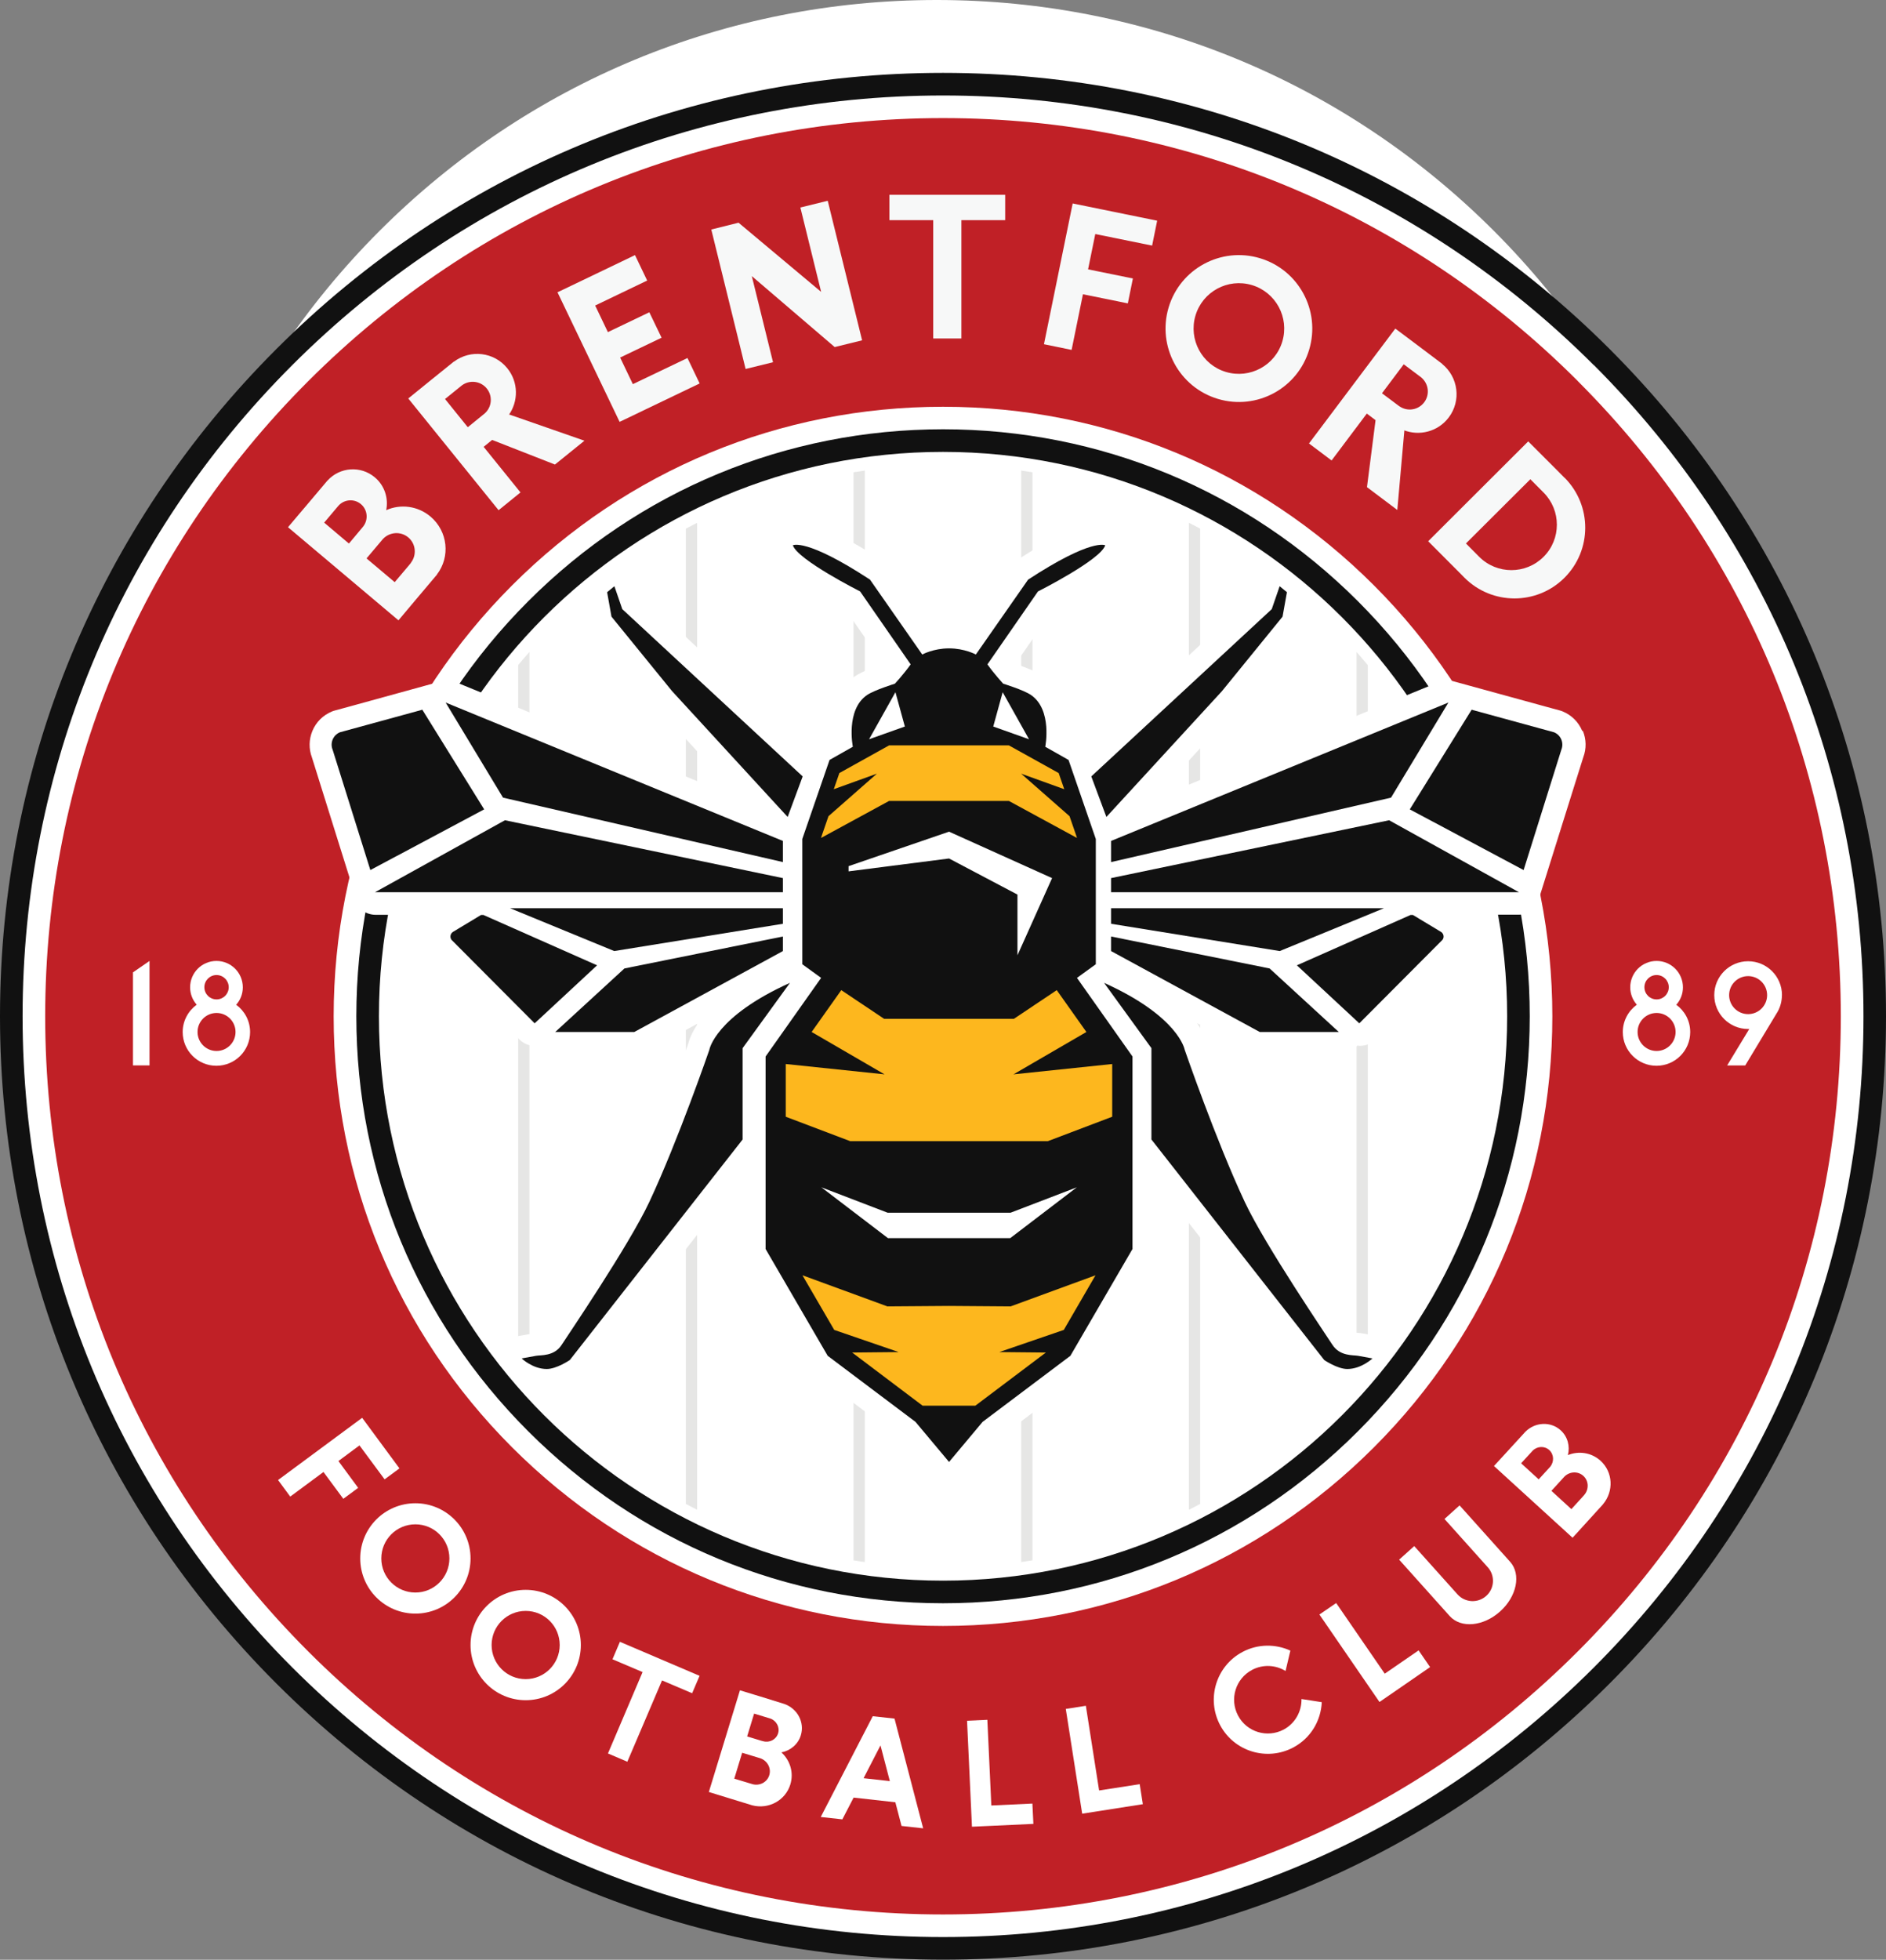 <?xml version="1.0" encoding="UTF-8"?>
<svg id="Layer_2" data-name="Layer 2" xmlns="http://www.w3.org/2000/svg" viewBox="0 0 246.22 255.74">
  <rect x="0" y="0" width="246.22" height="255.74" fill="#808080" stroke="none"/>
  <defs>
    <style>
      .cls-1 {
        fill: #f7f8f8;
      }

      .cls-1, .cls-2, .cls-3, .cls-4, .cls-5, .cls-6 {
        stroke-width: 0px;
      }

      .cls-2 {
        fill: #111;
      }

      .cls-3 {
        fill: #c02026;
      }

      .cls-4 {
        fill: #fff;
      }

      .cls-5 {
        fill: #fdb71e;
      }

      .cls-6 {
        fill: #e6e6e5;
      }
    </style>
  </defs>
  <g id="Layer_1-2" data-name="Layer 1">
    <path class="cls-4" d="m195.02,30.12C175.59,10.7,149.76,0,122.29,0s-53.3,10.7-72.73,30.12c-19.43,19.43-30.12,45.25-30.12,72.73s10.7,53.3,30.12,72.73c19.43,19.43,45.25,30.12,72.73,30.12s53.3-10.7,72.73-30.12c19.43-19.42,30.12-45.25,30.12-72.73s-10.7-53.3-30.12-72.73Z"/>
    <g>
      <path class="cls-2" d="m210.16,45.57c-23.25-23.25-54.17-36.06-87.05-36.06s-63.8,12.81-87.05,36.06C12.81,68.82,0,99.74,0,132.62s12.81,63.8,36.06,87.05c23.25,23.25,54.17,36.06,87.05,36.06s63.8-12.8,87.05-36.06c23.25-23.25,36.06-54.17,36.06-87.05s-12.81-63.8-36.06-87.05Z"/>
      <path class="cls-4" d="m208.08,47.66c-22.7-22.7-52.87-35.2-84.97-35.2s-62.27,12.5-84.97,35.2C15.45,70.35,2.95,100.53,2.95,132.62s12.5,62.27,35.2,84.97c22.7,22.69,52.87,35.19,84.97,35.19s62.27-12.5,84.97-35.19c22.7-22.7,35.19-52.87,35.19-84.97s-12.5-62.27-35.19-84.97Z"/>
      <path class="cls-3" d="m206,49.74c-22.14-22.14-51.58-34.33-82.88-34.33s-60.74,12.19-82.88,34.33C18.09,71.88,5.9,101.31,5.9,132.62s12.19,60.75,34.33,82.88c22.14,22.14,51.57,34.33,82.88,34.33s60.75-12.19,82.88-34.33c22.14-22.14,34.33-51.57,34.33-82.88s-12.19-60.75-34.33-82.88Z"/>
      <path class="cls-4" d="m179.36,76.38c-15.03-15.02-35-23.3-56.25-23.3s-41.22,8.27-56.25,23.3c-15.02,15.02-23.3,35-23.3,56.25s8.27,41.22,23.3,56.25c15.03,15.02,35,23.3,56.25,23.3s41.22-8.28,56.25-23.3c15.02-15.02,23.3-35,23.3-56.25s-8.28-41.22-23.3-56.25Z"/>
      <path class="cls-2" d="m177.28,78.46c-14.47-14.47-33.7-22.44-54.16-22.44s-39.7,7.97-54.16,22.44c-14.47,14.47-22.44,33.7-22.44,54.16s7.97,39.7,22.44,54.16c14.47,14.47,33.7,22.44,54.16,22.44s39.7-7.97,54.16-22.44c14.47-14.47,22.43-33.7,22.43-54.16s-7.97-39.7-22.43-54.16Zm-54.16,127.81c-40.68,0-73.65-32.97-73.65-73.65S82.44,58.97,123.11,58.97s73.65,32.97,73.65,73.65-32.97,73.65-73.65,73.65Z"/>
      <g>
        <path class="cls-6" d="m133.32,203.84c.49-.07.98-.15,1.47-.22V61.63c-.49-.08-.98-.15-1.47-.22v142.44Z"/>
        <path class="cls-6" d="m177.1,180.17c.5-.56.99-1.14,1.47-1.72v-91.65c-.48-.58-.98-1.15-1.47-1.72v95.09Z"/>
        <path class="cls-6" d="m155.21,197.02c.5-.25.99-.5,1.47-.76v-127.28c-.49-.26-.98-.51-1.47-.76v128.8Z"/>
        <path class="cls-6" d="m111.43,203.62c.49.08.98.16,1.47.22V61.41c-.49.07-.98.14-1.47.22v141.99Z"/>
        <path class="cls-6" d="m89.54,196.26c.49.26.98.51,1.47.76V68.23c-.49.25-.99.5-1.47.76v127.28Z"/>
        <path class="cls-6" d="m67.65,178.45c.48.58.98,1.15,1.47,1.72v-95.1c-.5.57-.99,1.14-1.47,1.72v91.65Z"/>
      </g>
      <path class="cls-4" d="m206.56,95.38c-.48-1.16-1.39-2.06-2.55-2.54-.11-.05-.23-.09-.35-.12l-1.65-.45-12.94-3.55c-.15-.11-1.16-.71-.87-.29.02.02.03.04.04.06l-1.45-.4.83,1.01-37.04,15.19,11.13-12.11s.08-.09.12-.13l7.91-9.71c.32-.39.53-.85.62-1.35l.57-3.19c.19-1.05-.25-.62-1.08-1.29l-2.42-1.1c-.53-.44-.88,1.1-1.55,1.1-.27,0,.66-2.91.4-2.84-.93.26-1.67.96-1.98,1.87l-.79,2.29-21.44,19.87c-.26-.45-.64-.83-1.1-1.09l-1.38-.78c.04-2.24-.45-5.61-3.33-7.57-.93-.63-2.56-1.24-3.61-1.59-.02-.02-.04-.05-.06-.07l4.94-7.12c8.63-4.44,9.35-6.66,9.59-7.4.43-1.33-.13-2.77-1.34-3.46-.53-.3-1.17-.46-1.91-.46-2.39,0-6.06,1.65-11.24,5.03-.31.21-.59.47-.8.78l-5.56,7.96c-.68-.15-1.48-.26-2.34-.26s-1.66.11-2.34.26l-5.56-7.96c-.21-.31-.49-.57-.8-.78-5.18-3.39-8.85-5.03-11.24-5.03-.74,0-1.38.15-1.91.46-1.21.69-1.77,2.14-1.34,3.46.24.74.96,2.96,9.59,7.4l4.94,7.12s-.04.05-.06.07c-1.05.35-2.67.96-3.61,1.59-2.88,1.95-3.37,5.32-3.33,7.57l-1.38.78c-.57.32-1.01.83-1.26,1.43l-21.8-20.21-.79-2.29c-.31-.91-1.06-1.61-1.98-1.87-.26-.07-.53-.11-.8-.11-.67,0-.86.6-1.39,1.03l-.57.98c-.82.68-2.07,1.18-1.88,2.23l.57,3.19c.09.49.3.96.62,1.35l7.91,9.71s.07.09.11.13l11.13,12.11-37.4-15.33c-.14-.06-.27-.1-.41-.13.16-.22.28-.38.28-.38l-1.08.3c-.47.02-.92.14-1.33.37l-11.12,3.06-2.02.55c-.12.03-.23.07-.35.12-1.16.48-2.07,1.38-2.55,2.54-.46,1.11-.48,2.33-.06,3.45l1.78,5.69h0l3.62,11.56c-.05.36-.03.72.06,1.08.34,1.3,1.51,2.21,2.86,2.21h8.24c-.7.57-1.17,1.37-1.31,2.28-.15.97.09,1.94.67,2.73.09.12.18.23.29.34l10.86,10.9c.57.58,1.33.87,2.09.87.11,0,.23-.02.34-.03.55.72,1.41,1.16,2.34,1.16h10.32c.49,0,.98-.12,1.41-.36l6.85-3.73c-.81,1.17-1.15,2.1-1.28,2.62-.45,1.3-4.19,11.98-7.68,19.43-1.46,3.11-5.02,8.92-10.57,17.26-.39.59-.57.85-.66,1-.15.05-.48.07-.66.08-.25.02-.52.04-.82.1-.57.11-1.78.32-1.79.32-1.1.19-2,.98-2.32,2.04-.33,1.07.41,1.17,1.21,1.94.23.23,1.95,3.26,4.89,3.26,2.04,0,4.09-1.28,4.67-1.68.25-.17.48-.38.66-.62l20.28-25.88v9.56c0,.52.14,1.03.4,1.48l8.11,13.94c.2.34.46.64.78.87l11.19,8.42,4.16,4.97c.56.67,1.39,1.06,2.26,1.06s1.7-.39,2.26-1.06l4.16-4.97,11.19-8.42c.31-.24.58-.53.78-.87l8.11-13.94c.26-.45.4-.96.4-1.48v-8.9l19.76,25.21c.19.24.41.45.66.62.58.39,2.63,1.68,4.67,1.68,2.94,0,4.09-3.65,4.33-3.87.8-.77,2.17-1.39,1.84-2.46-.33-1.07-1.29-.72-2.39-.91-.01,0-1.23-.21-1.79-.32-.3-.06-.58-.08-.82-.1-.18-.01-.51-.04-.66-.08-.1-.16-.28-.42-.66-1-5.55-8.34-9.11-14.15-10.57-17.26-3.45-7.36-7.22-18.12-7.68-19.44-.14-.53-.47-1.45-1.28-2.62l6.85,3.73c.43.24.92.36,1.41.36h10.32c.93,0,1.79-.44,2.34-1.16.11.01.23.03.34.03.76,0,1.51-.29,2.09-.87l10.86-10.9c.1-.11.2-.22.29-.34,1.16-1.58.86-3.78-.64-5.01h8.24c.83,0,1.31-.35,1.63-.92.11.51.24.94.24.94l5.12-16.33,1.33-4.23c.42-1.12.4-2.34-.06-3.45Z"/>
      <g>
        <g>
          <path class="cls-2" d="m55.13,92.61c-.06.02-.11.04-.15.05l-10.6,2.9c-.9.37-1.32,1.4-.95,2.29l4.92,15.69,14.86-7.92-8.08-13.01Z"/>
          <path class="cls-2" d="m77.95,125.97l-14.84-6.57s-.29,0-.31,0l-3.7,2.23c-.32.24-.39.69-.16,1.01l10.86,10.9,8.15-7.57Z"/>
          <polygon class="cls-2" points="102.21 112.5 102.21 109.74 58.18 91.68 65.67 104.09 102.21 112.5"/>
          <polygon class="cls-2" points="80.21 76.5 79.26 77.28 79.83 80.47 87.74 90.19 102.83 106.61 104.79 101.32 81.24 79.49 80.21 76.5"/>
          <polygon class="cls-2" points="102.21 114.59 65.92 107.04 48.96 116.43 102.21 116.43 102.21 114.59"/>
          <polygon class="cls-2" points="102.21 118.52 66.59 118.52 80.19 124.11 102.21 120.55 102.21 118.52"/>
          <polygon class="cls-2" points="82.81 134.67 102.21 124.11 102.21 122.21 81.52 126.38 72.49 134.67 82.81 134.67"/>
          <path class="cls-2" d="m92.61,136.99s-4.07,11.81-7.84,19.86c-2.67,5.7-10.92,17.82-11.42,18.61-.98,1.57-2.76,1.35-3.38,1.47-.61.12-1.87.34-1.87.34,0,0,1.44,1.38,3.28,1.38,1.29,0,3.01-1.17,3.01-1.17l22.56-28.78v-11.92l6.18-8.52c-9.77,4.4-10.52,8.72-10.52,8.72Z"/>
          <path class="cls-2" d="m202.88,95.56l-10.6-2.9s-.09-.03-.15-.05l-8.08,13.01,14.86,7.92,4.92-15.69c.37-.9-.05-1.92-.95-2.29Z"/>
          <path class="cls-2" d="m188.16,121.63l-3.7-2.23s-.29.01-.31,0l-14.84,6.57,8.15,7.57,10.86-10.9c.24-.32.17-.77-.16-1.01Z"/>
          <polygon class="cls-2" points="145.05 112.5 181.6 104.09 189.09 91.68 145.05 109.74 145.05 112.5"/>
          <polygon class="cls-2" points="159.53 90.19 167.44 80.47 168.01 77.28 167.06 76.5 166.03 79.49 142.47 101.32 144.44 106.61 159.53 90.19"/>
          <polygon class="cls-2" points="145.05 114.59 145.05 116.43 198.3 116.43 181.35 107.04 145.05 114.59"/>
          <polygon class="cls-2" points="145.05 118.52 145.05 120.55 167.07 124.11 180.68 118.52 145.05 118.52"/>
          <polygon class="cls-2" points="145.05 124.11 164.46 134.67 174.78 134.67 165.75 126.38 145.05 122.21 145.05 124.11"/>
          <path class="cls-2" d="m173.92,175.45c-.5-.8-8.75-12.91-11.42-18.61-3.77-8.05-7.84-19.86-7.84-19.86,0,0-.76-4.32-10.52-8.72l6.18,8.52v11.92l22.56,28.78s1.72,1.17,3.01,1.17c1.84,0,3.29-1.38,3.29-1.38,0,0-1.26-.22-1.87-.34-.62-.12-2.4.09-3.38-1.47Z"/>
        </g>
        <path class="cls-2" d="m140.6,127.61l2.46-1.78v-16.34l-3.56-10.32-3.04-1.72s.96-4.83-1.87-6.76c-.97-.66-3.62-1.47-3.62-1.47,0,0-1.14-1.23-2.06-2.52l6.6-9.52s8.17-4.11,8.78-6.02c0,0-1.72-.98-10.07,4.48l-6.82,9.77s-1.47-.8-3.5-.8-3.5.8-3.5.8l-6.82-9.77c-8.35-5.47-10.07-4.48-10.07-4.48.62,1.9,8.78,6.02,8.78,6.02l6.6,9.52c-.92,1.29-2.06,2.52-2.06,2.52,0,0-2.65.82-3.62,1.47-2.84,1.92-1.87,6.76-1.87,6.76l-3.04,1.72-3.56,10.32v16.34l2.46,1.78-7.25,10.26v25.12l8.11,13.94,11.46,8.62,4.38,5.23,4.38-5.23,11.46-8.62,8.11-13.94v-25.12l-7.25-10.26Zm-9.7-37.28l3.44,6.14-4.67-1.66,1.23-4.48Zm-14,0l1.23,4.48-4.67,1.66,3.44-6.14Zm-6.12,22.7l13.12-4.5,13.45,6.06-4.52,10.07v-7.92l-8.93-4.71-13.12,1.68v-.68Zm21.11,48.54h-15.97l-8.69-6.63,8.66,3.32h16.03l8.66-3.32-8.69,6.63Z"/>
        <polygon class="cls-5" points="140.48 108.97 139.63 106.51 133.31 100.96 138.94 102.99 138.21 100.88 131.71 97.27 123.89 97.27 116.07 97.27 109.58 100.88 108.85 102.99 114.48 100.96 108.16 106.51 107.31 108.97 107.19 109.35 116.07 104.52 123.89 104.52 131.71 104.52 140.6 109.35 140.48 108.97"/>
        <polygon class="cls-5" points="143.02 166.42 131.94 170.48 123.89 170.42 115.85 170.48 104.76 166.42 108.91 173.55 117.32 176.44 111.25 176.5 120.45 183.44 123.89 183.44 127.33 183.44 136.54 176.5 130.46 176.44 138.88 173.55 143.02 166.42"/>
        <polygon class="cls-5" points="132.31 140.2 141.83 134.67 137.96 129.21 132.37 132.95 123.89 132.95 115.42 132.95 109.83 129.21 105.96 134.67 115.48 140.2 102.58 138.85 102.58 145.73 111 148.92 123.89 148.92 136.79 148.92 145.2 145.73 145.2 138.85 132.31 140.2"/>
      </g>
      <path class="cls-4" d="m30.84,131.11c.54-.61.86-1.4.86-2.27,0-1.9-1.54-3.44-3.44-3.44s-3.44,1.54-3.44,3.44c0,.87.33,1.67.86,2.27-1.1.8-1.83,2.1-1.83,3.57,0,2.43,1.97,4.4,4.4,4.4s4.4-1.97,4.4-4.4c0-1.47-.72-2.77-1.83-3.57Zm-2.57-3.87c.88,0,1.59.71,1.59,1.59s-.71,1.59-1.59,1.59-1.59-.71-1.59-1.59.71-1.59,1.59-1.59Zm0,9.91c-1.37,0-2.48-1.11-2.48-2.48s1.11-2.48,2.48-2.48,2.48,1.11,2.48,2.48-1.11,2.48-2.48,2.48Z"/>
      <path class="cls-4" d="m218.85,131.11c.54-.61.86-1.4.86-2.27,0-1.9-1.54-3.44-3.44-3.44s-3.44,1.54-3.44,3.44c0,.87.33,1.67.86,2.27-1.1.8-1.83,2.1-1.83,3.57,0,2.43,1.97,4.4,4.4,4.4s4.4-1.97,4.4-4.4c0-1.47-.72-2.77-1.83-3.57Zm-2.58-3.87c.88,0,1.59.71,1.59,1.59s-.71,1.59-1.59,1.59-1.59-.71-1.59-1.59.71-1.59,1.59-1.59Zm0,9.91c-1.37,0-2.48-1.11-2.48-2.48s1.11-2.48,2.48-2.48,2.48,1.11,2.48,2.48-1.11,2.48-2.48,2.48Z"/>
      <polygon class="cls-4" points="17.36 139.03 19.52 139.03 19.52 125.4 17.36 126.89 17.36 139.03"/>
      <path class="cls-4" d="m232.64,129.86c0-2.44-1.98-4.42-4.42-4.42s-4.42,1.98-4.42,4.42,1.98,4.42,4.42,4.42c.05,0,.1,0,.15,0l-2.89,4.76h2.36l4.24-7.03h0c.35-.63.55-1.36.55-2.14Zm-6.9,0c0-1.37,1.11-2.48,2.48-2.48s2.48,1.11,2.48,2.48-1.11,2.48-2.48,2.48-2.48-1.11-2.48-2.48Z"/>
      <polygon class="cls-1" points="82.62 50.13 80.96 46.66 86.37 44.07 84.77 40.75 79.36 43.34 77.7 39.87 84.49 36.61 82.9 33.29 76.11 36.55 73.54 37.78 72.78 38.14 80.89 55.05 81.65 54.69 84.21 53.46 91.34 50.04 89.75 46.72 82.62 50.13"/>
      <polygon class="cls-1" points="104.49 27.08 107.2 38.09 96.44 29.08 96.43 29.06 92.86 29.95 97.34 48.15 100.92 47.27 98.15 36.03 108.97 45.29 112.55 44.41 108.06 26.2 104.49 27.08"/>
      <path class="cls-1" d="m66.48,54.09l-.09.11c1.31-1.81,1.31-4.33-.16-6.14-1.72-2.13-4.8-2.49-6.97-.86v-.02s-3.1,2.5-3.1,2.5l-2.02,1.64-.84.68,11.79,14.58,2.86-2.32-4.81-5.95,1.11-.9,8.2,3.21,3.85-3.11-9.82-3.42Zm-3.21-.13h0s-2.2,1.79-2.2,1.79l-2.97-3.68,2.2-1.78h0c1.01-.75,2.45-.58,3.25.41.8.99.67,2.43-.28,3.26Z"/>
      <path class="cls-1" d="m183.35,56.17l-.13-.05c2.07.83,4.51.22,5.92-1.65,1.65-2.19,1.24-5.26-.86-6.97v-.02s-3.17-2.39-3.17-2.39l-2.08-1.56-.87-.65-11.27,14.99,2.95,2.22,4.6-6.12,1.14.86-1.12,8.74,3.96,2.98.92-10.36Zm-.66-3.15h0s-2.27-1.7-2.27-1.7l2.84-3.78,2.27,1.7h0c.98.81,1.17,2.24.4,3.26-.77,1.02-2.19,1.24-3.23.52Z"/>
      <path class="cls-1" d="m50.42,66.57c.31-1.54-.2-3.2-1.49-4.28-1.84-1.55-4.56-1.35-6.17.42h-.01s-2.77,3.28-2.77,3.28l-.68.8-1.7,2.01,14.42,12.15.84-1,1.53-1.82,2.67-3.16h-.02c1.78-2.31,1.43-5.64-.84-7.56-1.67-1.41-3.92-1.66-5.77-.84Zm-8.1,1.63l.24-.28,1.4-1.66.24-.28h0c.76-.83,2.05-.93,2.92-.19.87.73.99,2.02.3,2.91h0s-.24.29-.24.29l-1.39,1.66-.24.28-3.23-2.73Zm11.34,5.24h0s-.27.33-.27.33l-1.59,1.88-.27.32-3.68-3.1.27-.32,1.59-1.88.27-.32h0c.87-.94,2.33-1.05,3.32-.22.99.83,1.13,2.3.34,3.31Z"/>
      <polygon class="cls-1" points="131.23 25.42 116.11 25.42 116.11 28.73 121.83 28.73 121.83 44.17 125.51 44.17 125.51 28.73 131.23 28.73 131.23 25.42"/>
      <polygon class="cls-1" points="150.41 32.05 151.07 28.8 140.04 26.55 140.04 26.55 140.04 26.55 136.29 44.92 139.9 45.66 141.38 38.4 147.24 39.59 147.9 36.34 142.05 35.15 142.99 30.54 150.41 32.05"/>
      <path class="cls-1" d="m164.47,33.69c-5.07-1.51-10.41,1.38-11.91,6.45s1.38,10.41,6.45,11.92c5.07,1.51,10.41-1.38,11.91-6.45,1.51-5.07-1.38-10.41-6.45-11.92Zm-4.42,14.85c-3.13-.93-4.91-4.23-3.98-7.36.93-3.13,4.23-4.91,7.36-3.98,3.13.93,4.91,4.23,3.98,7.36-.93,3.13-4.23,4.91-7.36,3.98Z"/>
      <path class="cls-1" d="m204.25,62.35l-.92-.93-3.82-3.82-13.06,13.03,4.17,4.18h0l.56.57c3.6,3.61,9.45,3.62,13.06.02,3.61-3.6,3.62-9.44.02-13.06Zm-11.14,10.31l-1.73-1.74,8.41-8.38,1.73,1.74c2.31,2.32,2.31,6.08-.01,8.39-2.32,2.31-6.08,2.31-8.4-.01Z"/>
      <path class="cls-4" d="m102.03,228.68c1.16-.23,2.16-1.05,2.52-2.23.52-1.7-.45-3.49-2.16-4.09h0s-3.12-.97-3.12-.97l-.76-.23-1.91-.58-4.06,13.27.95.29,1.72.53,3,.92h0c2.13.55,4.33-.63,4.97-2.73.47-1.54-.03-3.14-1.16-4.17Zm-3.58-5.06l.27.08,1.57.48.27.08h0c.81.29,1.27,1.14,1.02,1.94-.25.8-1.1,1.25-1.93,1.03h0s-.27-.07-.27-.07l-1.57-.48-.27-.08.91-2.98Zm-.2,9.21h0s-.3-.09-.3-.09l-1.79-.54-.3-.09,1.03-3.38.3.09,1.78.54.3.09h0c.92.33,1.44,1.29,1.16,2.21s-1.25,1.42-2.19,1.17Z"/>
      <path class="cls-4" d="m204.69,189.88c.29-1.15-.02-2.4-.94-3.23-1.31-1.19-3.34-1.09-4.62.2h0s-2.2,2.4-2.2,2.4l-.54.59-1.35,1.47,10.26,9.36.67-.73,1.21-1.33,2.11-2.32h-.01c1.42-1.7,1.3-4.19-.33-5.67-1.19-1.08-2.86-1.31-4.27-.73Zm-6.1,1.07l.19-.21,1.11-1.21.19-.21h0c.6-.61,1.56-.66,2.18-.09.62.57.66,1.53.11,2.19h0s-.19.21-.19.21l-1.11,1.21-.19.21-2.3-2.1Zm8.24,4.13h0s-.21.24-.21.24l-1.26,1.38-.21.24-2.61-2.39.22-.24,1.26-1.38.21-.23h0c.68-.69,1.78-.74,2.48-.1.71.64.75,1.74.12,2.48Z"/>
      <polygon class="cls-4" points="91.33 218.69 80.93 214.25 79.96 216.53 83.89 218.2 79.37 228.82 81.9 229.9 86.43 219.29 90.36 220.96 91.33 218.69"/>
      <path class="cls-4" d="m54.23,196.17c-3.98,0-7.2,3.22-7.2,7.2s3.22,7.2,7.2,7.2,7.2-3.22,7.2-7.2-3.23-7.2-7.2-7.2Zm0,11.65c-2.46,0-4.45-1.99-4.45-4.45s1.99-4.45,4.45-4.45,4.44,1.99,4.44,4.45-1.99,4.45-4.44,4.45Z"/>
      <path class="cls-4" d="m68.63,207.47c-3.98,0-7.2,3.22-7.2,7.2s3.22,7.2,7.2,7.2,7.2-3.22,7.2-7.2-3.22-7.2-7.2-7.2Zm0,11.65c-2.46,0-4.45-1.99-4.45-4.45s1.99-4.45,4.45-4.45,4.44,1.99,4.44,4.45-1.99,4.45-4.44,4.45Z"/>
      <path class="cls-4" d="m188.58,198.22l5.65,6.3c.98,1.09.89,2.77-.2,3.74-1.09.98-2.77.89-3.75-.2l-5.65-6.3-1.97,1.77,6.6,7.36c1.46,1.63,4.4,1.36,6.58-.6,2.18-1.95,2.77-4.85,1.31-6.48l-6.6-7.36-1.97,1.77Z"/>
      <path class="cls-4" d="m169.91,221.72c.03,1.6-.81,3.17-2.32,3.98-2.15,1.14-4.82.33-5.96-1.82-1.14-2.15-.33-4.81,1.82-5.96,1.43-.76,3.1-.65,4.38.14l.63-2.66c-1.93-.88-4.24-.9-6.26.18-3.44,1.83-4.74,6.11-2.91,9.55,1.83,3.44,6.11,4.74,9.55,2.91,2.28-1.21,3.61-3.5,3.72-5.91-.96-.15-2.06-.33-2.65-.41Z"/>
      <polygon class="cls-4" points="129.42 235.61 128.9 224.43 126.25 224.55 126.89 238.38 126.9 238.38 129.54 238.26 134.91 238.01 134.78 235.36 129.42 235.61"/>
      <polygon class="cls-4" points="143.49 233.65 141.76 222.6 139.14 223.01 141.28 236.68 141.28 236.68 143.9 236.27 149.2 235.44 148.79 232.83 143.49 233.65"/>
      <polygon class="cls-4" points="180.78 218.41 174.44 209.19 172.25 210.69 180.09 222.1 180.1 222.1 182.28 220.6 186.7 217.55 185.2 215.37 180.78 218.41"/>
      <polygon class="cls-4" points="50.21 193.05 52.15 191.62 47.28 185.02 47.28 185.02 47.28 185.02 36.3 193.14 37.89 195.3 42.23 192.09 44.82 195.59 46.76 194.16 44.18 190.66 46.93 188.62 50.21 193.05"/>
      <path class="cls-4" d="m117.7,238.28l2.82.31-3.74-14.32-2.84-.31-6.79,13.15,2.82.31,1.47-2.84,5.45.61.81,3.1Zm-4.96-6.23l2.21-4.28,1.22,4.66-3.43-.38Z"/>
    </g>
  </g>
</svg>